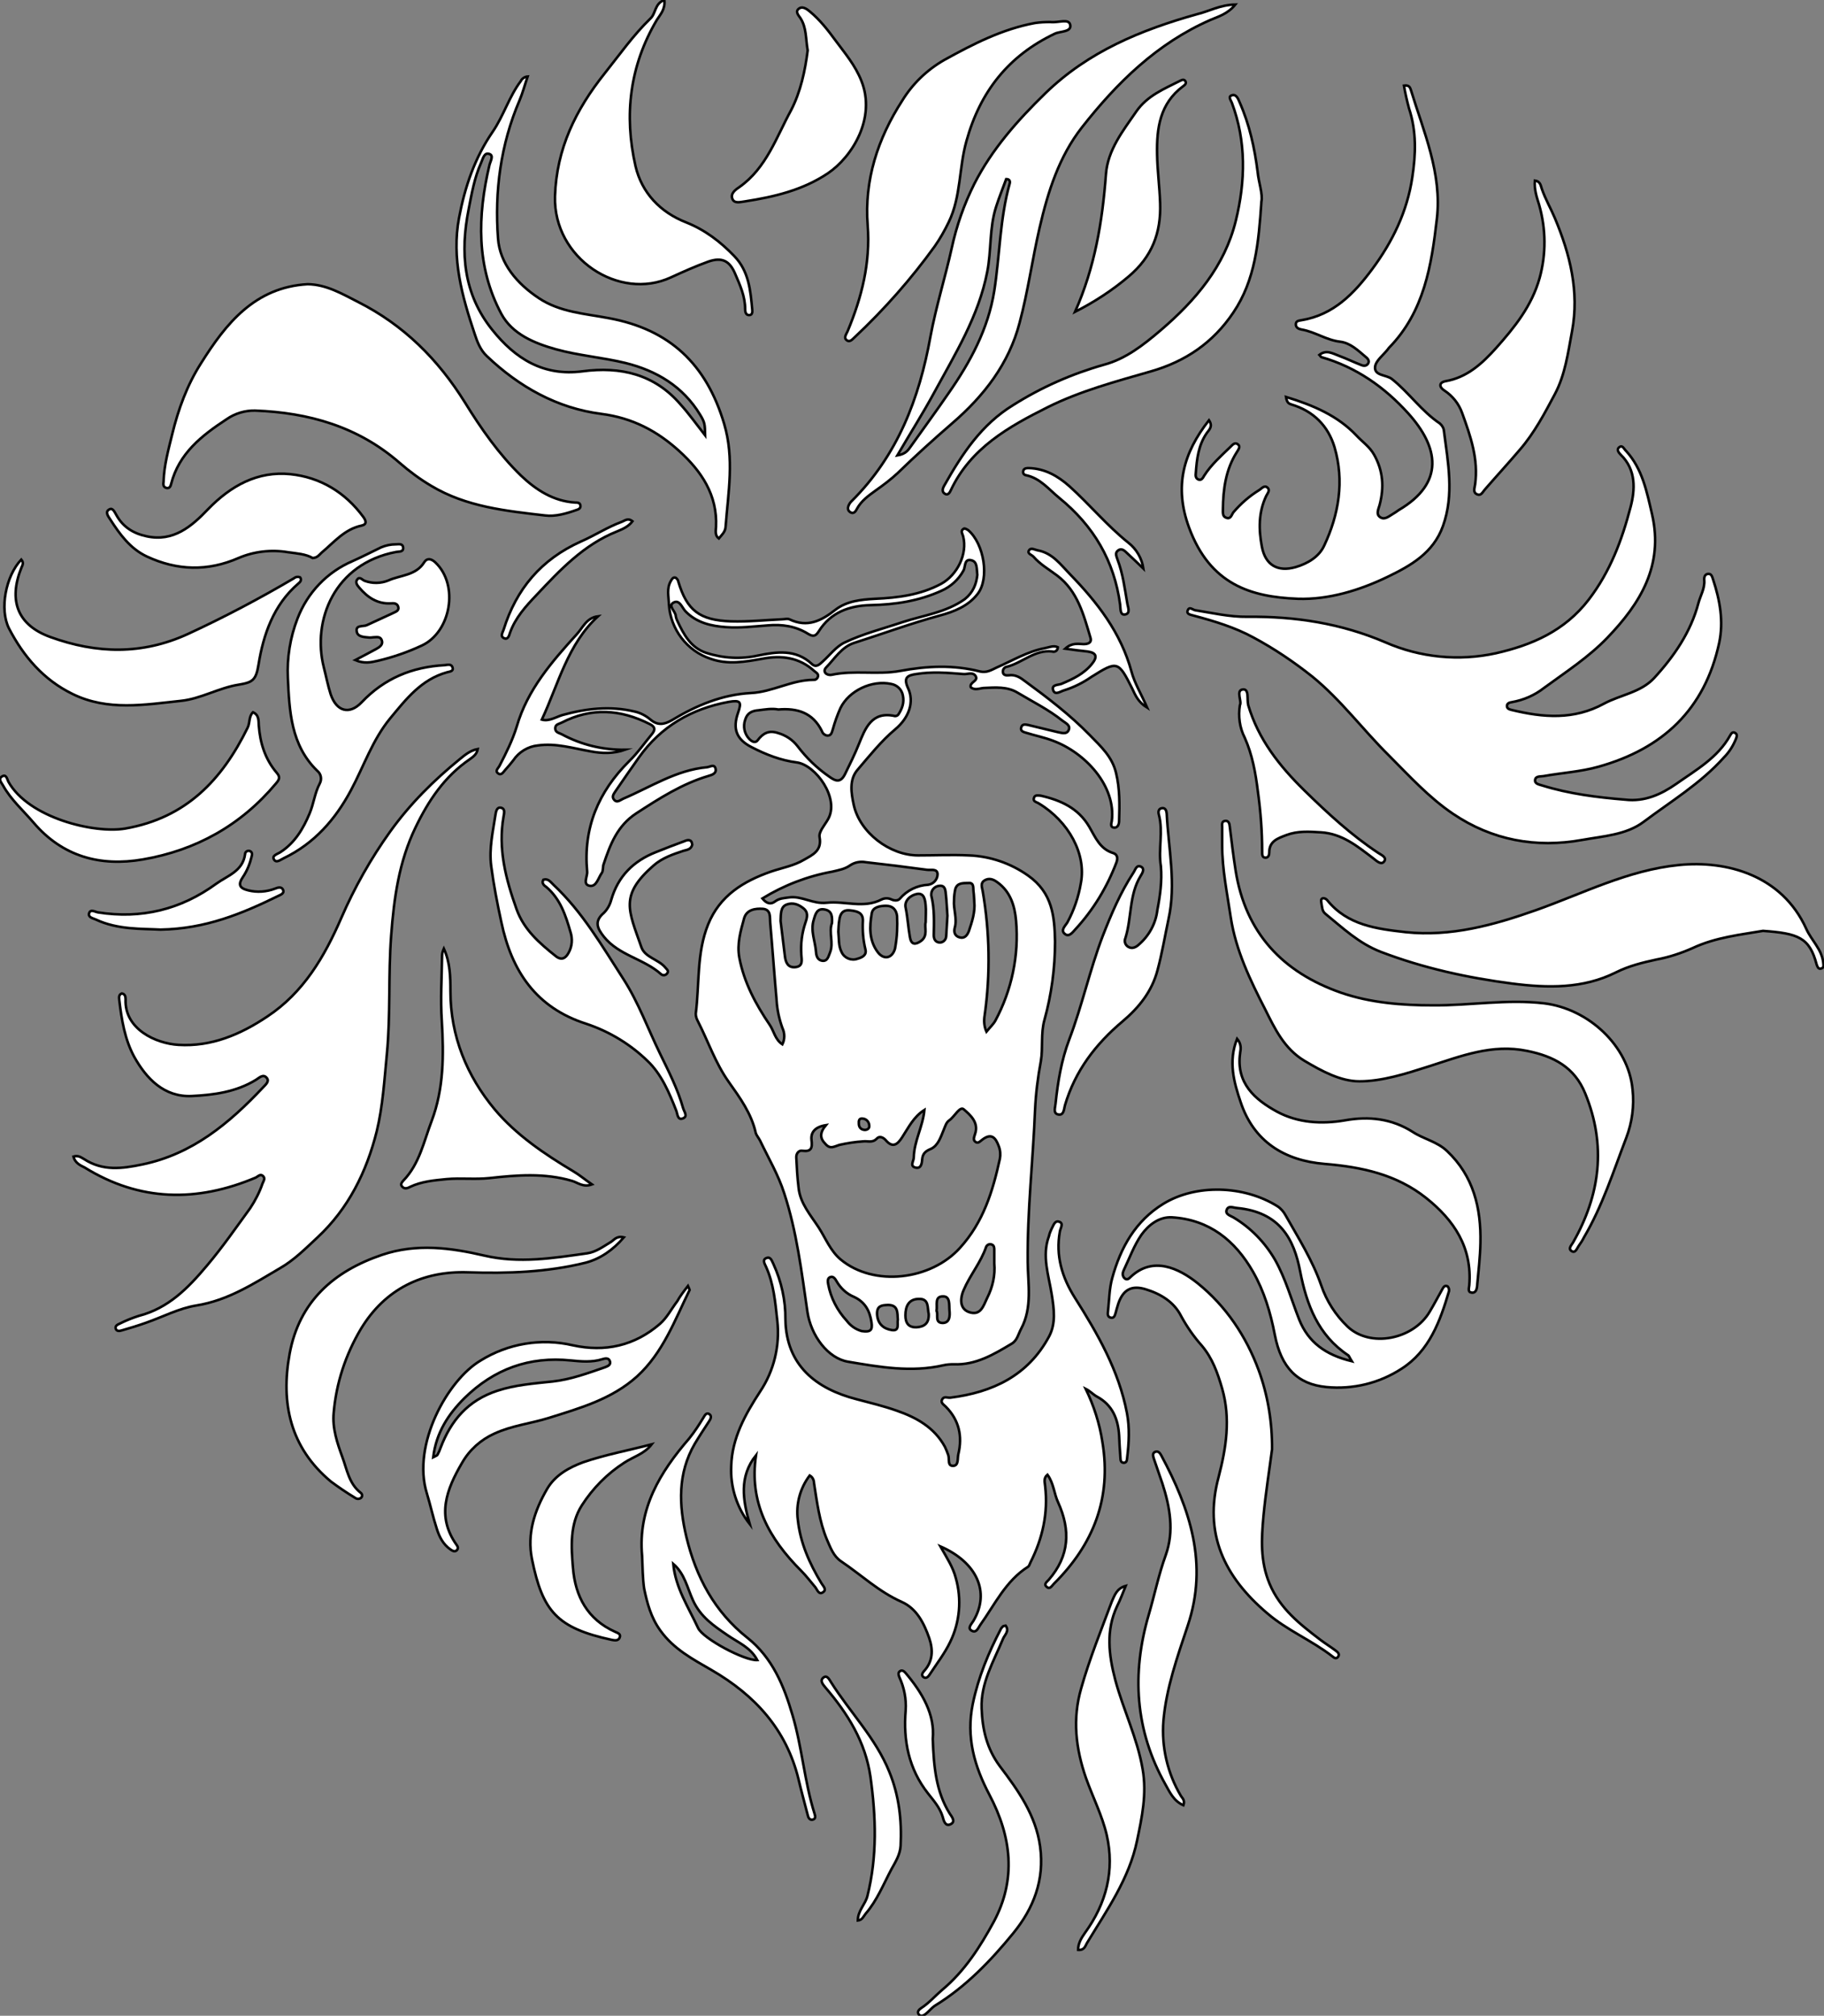 <?xml version="1.0" encoding="utf-8"?>
<!-- Generator: Adobe Illustrator 24.1.0, SVG Export Plug-In . SVG Version: 6.00 Build 0)  -->
<svg version="1.1" id="图层_1" xmlns="http://www.w3.org/2000/svg" xmlns:xlink="http://www.w3.org/1999/xlink" x="0px" y="0px"
	 viewBox="0 0 720.4 795.8" style="enable-background:new 0 0 720.4 795.8;" xml:space="preserve">
<rect x="0" y="0" width="720.4" height="795.8" fill="#808080" stroke="none"/>
<style type="text/css">
	.st0{fill:#FFFFFF;stroke:#000000;stroke-miterlimit:10;}
</style>
<path id="XFF0007M2Gra3OT3" class="st0" d="M246.9,296c-4.6,1.6-9.2,1.5-13.8,0.6c-6.9-1.2-13.5-3.3-20.7-2.3
	c-3.9,0.4-7.5,2.6-9.7,5.9c-1,1.3-2.1,2.6-3.2,3.8c-0.7,0.8-1.5,2.3-2.8,1.3s0.1-2,0.6-3c2.6-5,5.1-10,6.8-15.5
	c4.2-14.5,13.9-25.6,23.7-36.4c2.4-2.6,3.8-6.5,8.4-7.1c-12,11-15.6,26.6-22.2,40.8c2.8,0.8,5.5-1,8.1-1.8
	c9.4-2.6,18.9-3.7,28.5-1.4c2.3,0.5,4.4,1.6,6.2,3.1c2.9,2.5,5.5,2.1,8.6,0.3c9.6-5.8,19.8-10.1,31.2-10.7
	c8.5-0.4,16.1-5.2,24.7-5.2c0.9,0.1,1.7-0.6,1.8-1.5c0.1-1-0.8-1.4-1.4-1.9c-6-5.5-13.1-6.4-20.8-4.9c-6.7,1.2-13.4,2.4-20.2,0
	c-9.4-3.1-15.9-11.7-16.5-21.5c-0.1-3.1-1-6.3,0.8-9.3c0.4-0.7,0.9-1.6,1.9-1.2c0.5,0.4,0.9,0.9,1,1.5c3.4,11.3,8.3,15.3,20.9,15.7
	c6.6,0.2,13.3-0.5,20-0.8c1,0,2.2-0.4,3,0c7.1,3.4,12.6,0.6,18.2-3.8c4.4-3.4,10-4,15.6-4.3c9-0.4,17.9-1.5,26.1-5.9
	c6.4-3.5,10.5-11.8,8.7-18.8c-0.3-1.1-1.2-2.2,0.3-3c0.4-0.2,1.2,0.3,1.7,0.6c6.3,5.4,8.5,19.1,3.7,25.2c-3.7,4.8-9.3,7-14.9,8.5
	c-11.4,3.1-22.5,7.2-33.8,10.8c-5,1.6-7.7,6.2-11.1,9.7c-1.6,1.7,0.2,3.3,2.2,2.9c8.9-1.9,18,0.1,26.9-1.5c10.6-2,21.2-2.5,31.7,0.2
	c2.6,0.6,4.5-0.6,6.6-1.6c6.2-2.7,12.1-6.3,18.9-7.6c1.7-0.3,3.4-1.2,5.2-0.4c0,1-0.7,1.8-1.7,1.8c-0.2,0-0.3,0-0.5-0.1
	c-6.9-0.8-11.7,4.4-17.8,6c-1.1,0.1-1.8,1.1-1.7,2.1c0.1,1.3,1.3,1.4,2.3,1.3c2.6-0.4,4.6,0.9,6.4,2.3c9,6.6,17.8,13.3,25.6,21.3
	c4.5,4.6,8.9,8.6,10.4,15c1.5,6.2,1.4,12.5,1.2,18.8c0,1.2-0.4,3-2.2,2.7c-1.3-0.2-0.9-1.6-0.7-2.5c1.8-13.9-10.5-27.1-23.3-31.8
	c-3.4-1.3-7-2-10.5-3.1c-1.1-0.3-2.5-0.7-1.9-2.3c0.4-1.2,1.6-1,2.6-0.8c3.9,0.9,7.7,1.9,11.6,2.8c1.6,0.3,3.7,1.1,4.5-0.8
	s-1.2-2.7-2.5-3.7c-5.5-4.4-11.8-7.5-17.8-11.1c-4-2.4-8.7-2-13.2-1.8c-1.7,0.1-3.6,1.1-5.2-0.3c-0.6-2.1,3.4-2.4,1.8-4.6
	c-1.2-1.5-3.2-0.4-4.8-0.6c-6.2-0.5-12.3-1-18.5,0c-3.4,0.5-5.2,1.3-3.3,5.5c2.6,5.4,0.5,11.7-5,16.3c-5.5,4.6-10.2,10.5-14.9,16
	c-3.4,3.9-2.5,9.3-1.5,13.9c2.4,10.9,14.2,19.9,25.4,19.9c6.7,0,13.3-0.3,20,0c8.4,0.3,16.6,3.1,23.5,8c9.6,6.8,10.4,16.1,10.6,26
	c0,10.5-1.4,20.9-4.2,31c-1.5,5.4-0.5,11-1.4,16.2c-1.2,6.4-2,12.8-2.3,19.3c-0.8,20-3.1,39.9-2.9,60.1c0.1,8.6,1.9,17.9-2.6,26.3
	c-1.1,2-1.5,4.5-3.6,5.8c-7.2,4.3-14.3,8.6-23.1,8.2c-1.3,0-2.7,0.1-4,0.4c-12.7,2.9-25.2,0.7-37.6-1.4c-8-1.3-14.7-10.3-16.1-19.7
	c-2.3-15.8-4.2-31.7-9.2-46.9c-2.3-7.2-6.2-13.8-9.5-20.7c-0.5-1-1.4-2-1.7-3c-1.7-7.7-6.3-14-10.7-20.2c-5.3-7.5-8.1-16-12.2-24
	c-0.5-0.9-0.8-1.9-0.8-2.9c1.5-11.8,0.3-24,4.9-35.3s13.9-17,24.8-20.8c4.4-1.5,9.1-2.3,13.1-4.7c3.3-1.9,7.1-3.5,6.1-8.9
	c-0.4-2.1,2-4.7,3.3-7c4.8-8.2-4.8-21.5-12.3-22.5c-6.3-0.8-12.2-3.1-17.8-6c-6.1-3.1-7.6-7.3-5.4-13.6c1.5-4.3,1-5.1-3.7-4.3
	c-14.7,2.7-26.8,9.7-35.5,22c-3.1,4.4-6.1,8.7-9.1,13.1c-0.7,1.1-1.8,2.3-0.6,3.6s2.4,0,3.6-0.5c10.8-4.6,20.9-11.3,33-12.4
	c1.2-0.1,2.9-1.4,3.4,0.5s-1.3,2.5-2.7,2.9c-10.5,3.1-19.5,8.9-28.6,14.8c-7.5,4.9-10.3,12.3-12.9,20.1c-0.4,1.1-0.1,2.5-0.7,3.4
	c-1.4,1.9-2.1,5.6-4.8,5.1c-2.9-0.5-0.8-3.7-1-5.6c-1.6-17.2,4.4-31.5,16.6-43.6c3.3-3.2,6-7.1,9-10.7c1.3-1.6,1.4-2.8-0.8-3.9
	c-11.6-5.9-23.1-6.7-34.9-0.6c-1,0.5-2.4,0.6-2.5,2.1c-0.1,1.8,1.5,1.9,2.6,2.5C229.7,294.1,238.2,296.1,246.9,296z M326.2,444.2
	c-4.4,0.7-6,2.9-5.7,5.8c0.4,3.2,0,4.8-3.7,4.3c-1.4-0.2-2.4,1.2-2.3,2.7c0.2,4,0.4,7.9,0.9,11.9c0.6,6.2,4.9,11,8,15.8
	c2.7,4.2,4.6,9.2,8.7,12.6c13.1,10.8,35.5,8.1,47-4.6c9.3-10.2,13-22.4,15.8-35.2c0.3-1.6,0.2-3.3-0.4-4.9c-1.2-3.3-2.8-5.5-6.5-2.7
	c-0.8,0.6-1.6,1.6-2.6,1c-1.3-0.8-0.6-2.1-0.3-3.2c1.6-4.6-2-7.6-4.4-9.7c-1.6-1.5-3.7,2.9-5.8,4.3c-1.2,0.8-1.6,2.4-2.2,3.8
	c-1.2,2.9-2.2,6.2-5.1,7.5c-2.2,0.9-3.2,1.9-3.4,4.2c-0.1,1.7-0.5,3.8-2.8,3.1c-2.1-0.6-0.5-2.6-0.5-3.9c0.1-6.5,3.6-12.2,4.2-18.8
	c-4.3,2.7-6.3,7-8.8,10.8c-1.8,2.8-3.7,4.4-6.5,1.1c-0.9-1-2.4-1.8-3.5-0.6c-1.7,1.8-3.5,0.9-5.3,1.1c-3.2,0.2-6.4,0.7-9.5,1.4
	c-2.2,0.7-3.6,1.8-5.5-0.4C323.8,449.4,323.7,447.2,326.2,444.2L326.2,444.2z M386,227c-0.3-2.4,0.1-5.2-2.3-5.8
	c-3-0.8-2.3,2.6-3.2,4.1c-1.9,3.5-5,6.3-8.6,7.9c-9,4.1-18.3,5.5-28.1,5.7c-8.3,0.2-15.7,2.8-20.4,10.3c-1.3,2.1-2.3,2.2-4.3,1
	c-4.8-3-10.2-3.8-15.8-3.3c-5.5,0.4-11,1.1-16.4,0.7c-5.9-0.4-11.8-1.7-16.2-6.3c-1.4-1.5-2.3-4.7-4.7-3.4c-2.3,1.3,0.8,3.4,0.9,5.3
	c0.1,0.7,0.3,1.3,0.6,1.9c2.5,5.3,5.3,10.6,11.3,12.6c6.7,2.2,13.8,2.6,20.6,1.1c7.3-1.5,14.9-2.6,21.2,3.3c1.7,1.6,3,0.3,4.3-0.9
	c2.8-2.5,5.3-5.9,8.6-7.5c7.3-3.5,15.3-5.5,23-8.1c8.3-2.7,17.2-3.8,24.6-9.1C384.3,233.9,385.6,230.7,386,227L386,227z
	 M307.4,280.1c-2.6-0.5-5.2,0-7.8,0.3c-2.5,0.2-4.5,1-5.3,3.8c-0.9,2.6-0.3,5.4,1.5,7.4c0.9,1,2.4,2,3.4,0.7
	c2.2-2.9,4.5-4.1,8.1-2.9c3.1,0.9,5.8,2.7,7.7,5.2c3.5,4.6,7.7,8.7,12.5,12c2.7,2,4.6,2.4,6.3-1.1c1.9-3.9,3.8-7.7,5.4-11.7
	c2.5-6.1,5-13.2,14.3-11.1c0.5,0,1-0.2,1.3-0.6c1.5-2.3,2.4-4.7,1.8-7.5c-0.4-2.4-2.3-4.2-4.7-4.6c-7.5-1.6-16.6,2.6-20,9.6
	c-1.2,2.7-2.2,5.5-3,8.4c-0.4,1.1-0.5,2.4-2.1,2.4c-1-0.1-1.9-0.8-2.2-1.8C321,281.3,314.9,279.5,307.4,280.1L307.4,280.1z
	 M301.1,354.7c1.6,2,3.3,2.5,5,1.2s3.5-1.3,5.5-1.6c5.2-0.7,9.3,2.7,14.9,2.1c7.1-0.8,14.6,2.4,21.7-1.3c1.2-0.6,2.7-0.6,3.9,0
	c1.1,0.5,2.5,0.6,3.3-0.3c2.8-3.3,6.9-5.3,11.2-5.5c2.1-0.3,3.7-2.1,3.7-4.2c-0.1-2.3-2.6-1.5-4.1-1.7c-8.1-1.1-16.1-2.1-24.2-3
	c-2.2-0.4-4.4,0-6.2,1.2c-2.1,1.5-4.5,1.9-7,2.5C318.9,345.9,309.6,349.5,301.1,354.7z M389.6,407.3c1.4-1.7,2.7-2.9,3.5-4.3
	c6.5-12.1,9.4-25.8,8.2-39.5c-0.5-5.8-2.2-11.5-7.4-15.2c-1.6-1.2-3.3-1.8-5.1-0.7c-1.6,1-1,2.6-0.7,4.1c2.8,16.2,3.1,32.8,0.8,49.1
	C388.5,403.1,388.7,405.3,389.6,407.3L389.6,407.3z M309,412.3c1-2,1-4.4,0-6.5c-1.3-3.6-2.1-7.4-2.3-11.2
	c-0.9-10.1-1.6-20.2-2.5-30.3c-0.2-2.2,0.4-5.2-2.9-5.5c-3-0.2-6.4,0.3-7.4,3.7c-1.4,5.1-2.9,10.1-1.9,15.6
	c1.9,9.9,6.5,18.4,12,26.5C305.7,407.1,306.1,410.4,309,412.3L309,412.3z M392.7,498.8c0-1.8,0-3.7,0-5.5c0-0.8-0.1-1.7-1.1-2
	c-0.8-0.3-1.7,0.1-2.1,0.9c0,0,0,0,0,0c-2.1,6.2-6.4,11.2-8.9,17.1c-1.1,2.4-2.1,7.2,2.1,8.7c4.6,1.6,5.7-2.4,7.2-5.6
	C392.1,508.1,393.1,503.4,392.7,498.8L392.7,498.8z M308.3,363.6c0.5,4.1,1.1,9,1.7,13.9c0.3,2.6,1.3,4.7,4.3,4.3s2.3-2.9,2.2-4.8
	c-0.3-4.3,0.2-8.6,1.6-12.7c0.8-2.3,1.2-4.2-0.9-5.8c-1.9-1.5-4.1-2.3-6.5-1.4S308.4,360.6,308.3,363.6z M354.3,367.7
	c0.1-2,0.1-4.1,0-6.1c-0.3-2.4-1.7-4-4.3-4c-2.5,0-5.3,0.5-5.7,3c-0.9,5.2-1.1,10.6,2.3,15.2c2.4,3.3,5.8,2.6,6.9-1.3
	C353.9,372.2,354.2,370,354.3,367.7L354.3,367.7z M340.3,525.5c3.5,0.5,4.4-0.3,3.9-3.5c-0.7-4.6-2.6-8-6.9-10
	c-2.9-1.2-5.3-3.4-6.9-6.2c-0.5-0.9-1.2-1.9-2.2-1.7c-1.5,0.3-1.3,1.8-1.1,2.9c1,5.4,3.6,10.4,7.3,14.4
	C335.9,523.4,337.9,524.8,340.3,525.5L340.3,525.5z M331.1,367.8c0.3,2.9,0,5.6,1.3,8.1c1.1,2.4,3.9,3.5,6.3,2.6
	c1.8-0.5,3.7-1.4,3.1-3.7c-0.9-3.7-1.2-7.5-1-11.3c0.1-3.3-2.4-3.8-5.1-4.1c-2.9-0.3-3.9,1.4-4.2,3.8
	C331.2,364.7,331.2,366.4,331.1,367.8z M384.8,356c-0.1-1.3-0.1-2.6-0.3-4c-0.2-1.3,0.3-3.5-1.8-3.4c-2,0.1-4.6-0.3-5.4,2.4
	c-0.3,1.4-0.5,2.9-0.5,4.4c-0.3,3.6,1.3,7.2,0.3,10.8c-0.5,1.8,0,3.4,2,3.9s3-1,3.6-2.6C383.9,363.9,385.2,360.1,384.8,356z
	 M328.6,364.4c0.1-2.4,0.1-4.7-2.7-5.3c-3.2-0.7-3.8,1.6-4.5,4c-1.4,4.4,0.6,8.5,0.9,12.8c0.1,1.5,0.6,3.1,2.4,3.4
	c2.2,0.3,2.5-1.8,3.1-3.2C329.4,372.2,327.2,368.1,328.6,364.4z M365.6,364.1c0-2.6,0.2-4.6,0-6.6c-0.2-2.1-0.5-5-3.3-4.6
	c-2.5,0.4-5.3,2.6-4.6,5.5c0.8,3.9,1,7.9,1.7,11.7c0.5,2.8,2,3,4.2,1.5C366.7,369.5,365,366.2,365.6,364.1z M374.2,361.5
	c-0.2-2.6-0.3-5.4-0.6-8.2c-0.2-1.5-0.1-3.8-2.5-3.6c-1.9,0.1-3.4,1.7-3.3,3.6c0,0.2,0,0.4,0.1,0.6c1.2,5.1,1,10.2,0.9,15.3
	c0,1.4,0.5,2.7,2.2,2.9c1.4,0.1,2.6-1,2.7-2.4c0,0,0,0,0,0C373.9,367,374,364.4,374.2,361.5L374.2,361.5z M366.8,518.7
	c-0.6-2.3,0.3-6.1-4-5.9c-3.9,0.1-5.2,2.9-5.2,6.5c0,3,1.2,4.8,4.4,4.7C365.2,523.8,367,522.3,366.8,518.7L366.8,518.7z M354.6,521
	c-0.2-2.8,0.2-6-4.2-5.8c-2.3,0.1-4.1,0.4-4,3.6c0.2,3.9,2.6,5.8,5.8,6.3S354.3,522.7,354.6,521z M369.9,517.5
	c0.8,1.5-0.9,4.8,2.5,4.8c2.8-0.1,2.8-2.9,2.6-5s0.4-5.6-2.6-5.5C369,511.8,370.3,515.2,369.9,517.5L369.9,517.5z M341.6,446.1
	c1.2-0.1,1.9-0.7,1.7-1.9c-0.1-1.4-1.2-2.5-2.6-2.6c-1.4-0.2-1.6,0.9-1.5,2C339.2,444.9,339.9,446,341.6,446.1z"/>
<path id="XDAA6B7M2Gra3OT11" class="st0" d="M298.6,574.5c-6.8,8.5-5.2,17.8-2.5,27.2c-5.1-6.5-7.7-14.7-7.3-22.9
	c0.3-11.1,5.6-20.5,11.4-29.4c5.5-8.2,7.9-18.2,6.8-28c-0.8-7.3-1.4-14.6-4.5-21.4c-0.5-1.1-1.6-2.8,0.4-3.4c1.6-0.5,2,1.4,2.6,2.5
	c3.1,6.8,4.8,14.3,4.7,21.8c0.3,18.2,12.2,27.4,28.1,31.5c5.3,1.4,10.7,2.7,15.8,4.5c7.8,2.7,14.9,6.6,19.1,14.3
	c0.5,1,0.9,2.1,1.3,3.2c0.6,1.5-0.5,4.5,2.1,4.3c2.1-0.2,1.5-3,1.9-4.6c1.7-7.1,0.3-13.5-5-18.8c-0.8-0.8-2.1-1.5-1.4-2.8
	c0.7-1.4,2.1-0.6,3.2-0.7c16.7-2.1,30.7-8.7,39-24.1c2.8-5.2,2-10.9,1.1-16.6c-1.2-7.6-4-15.3-1.1-23.1c0.2-1,0.6-1.9,1-2.8
	c0.7-1.2,1.2-3.4,2.9-2.9c2.1,0.6,0.6,2.5,0.4,3.9c-1.7,9.5,0.8,18,5.9,26.1c9,14.2,17.4,28.8,20.6,45.6c1.1,5.8,0.8,11.6,0.1,17.4
	c-0.1,1-0.1,2.2-1.4,2.2c-1.4-0.1-1.2-1.4-1.3-2.3c-0.2-2.8-0.4-5.7-0.5-8.5c-0.4-6.5-2.6-12-8.7-15.3c-1.5-0.8-2.7-2.2-4.5-3.1
	c3.2,6.6,5.5,13.7,6.6,21c3.7,22.2-3.6,40.5-19.2,56c-0.8,0.8-1.5,2.3-2.8,1.2c-1.3-1.1,0.1-2,0.8-2.8c8.2-9.4,8.7-19.6,3.7-30.6
	c-1.6-3.4-1.7-7.5-4.2-10.9c-1.7,1.4-1,3.1-0.9,4.6c1.2,10.6-1,20.5-5.8,30c-0.3,0.6-0.5,1.4-0.9,1.7c-8.9,5.6-13.2,15-19,23.1
	c-0.8,1.2-1.5,3.2-3.3,2.2s-0.2-2.5,0.6-3.8c6.9-11.5,1.3-23.3-13-29.5c2.6,4.6,5,8.2,6.1,12.5c2.4,8.4,1.6,17.4-2.2,25.2
	c-2.2,4.6-5.4,8.7-8.2,13c-0.5,0.8-1.4,1.7-2.5,0.8c-0.8-0.7-0.2-1.6,0.3-2.2c3.6-3.9,3.7-8.4,2.1-13.1c-2.1-6-5-11.7-10.9-14.3
	c-9-4-16-10.7-23.9-16c-3-2-4.2-5.4-5.6-8.6c-3-7.2-3.9-14.7-5.1-22.3c0-1.2-0.6-2.4-1.7-3c-3.8,5-5.5,11.3-4.7,17.5
	c1,9.2,4.6,17.2,9.3,25c0.6,1.1,2.2,2.4,0.8,3.5c-1.8,1.4-2.4-0.9-3.2-1.9c-1.8-2.1-3.5-4.4-5.5-6.4
	C303.6,607.3,295.8,593.1,298.6,574.5z"/>
<path id="XDAA6B7M2Gra1OT11_1_" class="st0" d="M641.9,315.7c7.7,0.9,14.2-2.1,20.1-6.2c7.8-5.5,16.4-10.3,21.3-19.1
	c0.4-0.7,0.9-1.6,1.9-1.1s0.8,1.4,0.5,2.2c-1.1,2.8-2.7,5.4-4.8,7.5c-9.2,10.3-21,17.4-31.8,25.5c-6.8,5.1-15.9,5.6-24.2,7.1
	c-18.3,3.3-35.6,0.1-51-10.3c-9.5-6.4-17.3-15-25.4-23.1c-10.3-10.2-18.9-21.9-30.2-31.1c-7.3-5.8-15-11-23.2-15.4
	c-7.5-4.1-15.6-6.5-23.8-8.7c-1-0.3-2.8-0.5-2.2-2c0.6-1.7,1.9-0.3,2.9-0.1c6.9,1.1,13.7,2.7,20.7,2.6c18.9-0.2,37,2.6,54.5,10.1
	c13.7,6,29,7.5,43.6,4.3c14.1-3.2,27.1-8.7,36.7-21.2c8.5-11.1,13.1-23.5,16.5-36.5c1.8-6.8,2.3-14.7-3.9-20.7
	c-0.8-0.8-1.8-2.1-0.5-3s1.8,0.8,2.6,1.5c6.5,7.1,8.2,16.1,10.3,25.1c4.6,20.1-4.6,35.1-17.7,48.7c-7.4,7.7-16.4,13.5-25,19.8
	c-3.7,2.9-8.1,4.8-12.7,5.6c-0.9,0.1-2.1,0.5-1.9,1.8c0.2,0.9,1.1,1.1,1.9,1.3c12.4,3,24.5,4,36.4-2.5c6.5-3.5,14.5-4.4,19.8-10.1
	c7.9-8.6,14.5-18.2,17.5-29.6c0.8-3,2.6-5.8,2.3-9.1c-0.1-1,0.2-2.2,1.3-2.4c1.6-0.3,1.8,1.1,2.2,2.2c2.7,8.2,4.2,16.5,2.4,25
	c-5.7,26.3-22.3,41.8-47.7,48.9c-7.1,2-14.5,2.4-21.7,3.7c-1.2,0.2-3.1-0.1-3.3,1.5s1.6,1.8,2.8,2.2
	C619.7,313.4,630.8,314.8,641.9,315.7z"/>
<path id="XF9D886M2Gra4OT15_6_" class="st0" d="M29,456.6c2-0.6,3.1,0.4,4.2,1c7.4,4.8,15,3.8,23.1,2.1
	c19.7-4.1,34.2-16.2,47.5-30.3c1-1.1,2.7-2.4,1.6-3.8c-1.4-1.8-3-0.1-4.3,0.7c-7.8,4.8-16.7,6-25.4,6.4
	c-10.9,0.5-17.9-6.9-22.7-15.5c-3.7-6.8-5-14.7-5.9-22.5c-0.1-1-0.2-2,1-2.5c1.3,0.2,1.5,1.3,1.5,2.3c-0.5,11.8,12,17.5,20.9,18
	c13,0.8,24.5-4.1,35.1-11.2c14.3-9.5,22.5-23.5,29.2-38.9c5.2-12,11.7-23.5,19.3-34.1c7.9-11,17.2-20.2,27.5-28.6c2-1.6,4-3.4,7.1-4
	c-0.4,2.2-1.9,3.1-3.1,4c-10,6.8-16.4,16.4-21.5,27c-6.5,13.4-8.5,27.8-9.6,42.6c-1.2,15.6-0.2,31.2-1.7,46.8
	c-1,10.3-1.6,20.6-4,30.5c-4,16-11.2,30.6-23.5,42c-4.6,4.3-9.2,8.9-14.6,12c-10.4,6.1-20.6,12.8-33.2,14.8
	c-6.8,1.1-13.2,4.5-19.8,6.8c-3.1,1.1-6.3,2.1-9.5,3c-0.9,0.3-2.2,0.5-2.5-0.7s0.9-1.6,1.7-2c2.4-1.2,4.9-2.2,7.4-3
	c11.7-3,19.5-11,26.9-19.8c6.1-7.2,11.5-15,17.1-22.7c2-3,3.7-6.3,4.9-9.8c0.4-0.9,1.1-1.9,0.3-2.8c-1.1-1.2-2,0-3,0.5
	c-23.2,9.8-45.8,9.5-67.6-4C31.5,460,29.6,459,29,456.6z"/>
<path id="XFFCC33M2Gra1Co2_4_" class="st0" d="M121.5,112.2c7.4,0.1,13.6,3.8,19.9,7c18,9.1,31.6,22.6,42.3,39.8
	c6.3,10.2,13.4,20.4,22.1,28.8c5.9,5.6,12.8,10.1,21.4,10.6c0.8,0,1.8,0,2,1c0.3,1.3-0.7,1.7-1.7,2c-4,1.4-8.2,2.6-12.2,2.1
	c-15.5-1.8-31.2-3.4-45-11.7c-4.4-2.6-8.6-5.7-12.5-9.1c-16.4-14.3-35.9-19.8-57-20.6c-4-0.1-8,1.1-11.3,3.4
	C79.6,172,70.7,179,67.6,191c-0.2,1-0.7,2-2,1.6s-1.1-1.6-1-2.5c0.2-6.4,1.9-12.5,3.4-18.6c2.4-9.9,5.9-19.5,11.4-28.1
	C89.2,127.8,100.6,113.4,121.5,112.2z"/>
<path id="XF9D886M2Gra4OT15_5_" class="st0" d="M507.9,156.7c10.8,3.3,20.4,7.4,27.8,15.2c2.3,2.5,5.2,4.4,7,7.6
	c3.6,6.4,4,12.9,2.2,19.8c-0.4,1.6-1.7,3.8,0.4,5c1.8,1,3.4-0.6,5-1.5c0.7-0.4,1.4-0.9,2.1-1.4c18.4-10.8,15.8-24.9,3.8-38.2
	c-9.3-10.3-20.6-18.3-34.3-22.2c-0.3-0.1-0.4-0.5-0.8-0.9c2.8-2.2,5.3-0.5,7.8,0.4c3,1.1,5.8,2.5,8.7,3.6c0.9,0.4,2,0.5,2.7-0.5
	s0-2-0.8-2.6c-3.1-2.6-6.1-5.6-10.2-6.1c-5.4-0.6-9.9-3.9-15.2-4.8c-1.1-0.2-2.4-0.7-2.3-2.2c0.1-1.3,1.3-1.3,2.3-1.5
	c12.6-2.1,20.7-10.5,27.9-20.2c8-10.8,13.8-22.7,15.8-36.2c1.4-9.1,1.7-18.2-1.3-27.2c-0.8-3-1.5-6-2-9c2-0.3,2.4,0.7,2.7,1.6
	c5.1,16.7,12.4,33.1,10.3,51c-2.1,18.3-5,36.7-18.9,50.9c-0.1,0.1-0.2,0.2-0.3,0.4c-1.8,2.4-4.9,4.6-5.2,7.1
	c-0.4,3.6,4.4,3.1,6.6,4.8c6.8,5.4,11.7,12.7,19,17.6c0.9,0.8,1.5,1.8,1.6,3c1.6,12.5,4.1,25-0.4,37.5c-3.8,10.6-12.7,15.6-21.8,20
	c-11.2,5.4-23.4,9.1-35.5,8.7c-18.5-0.7-34.7-5.6-43-28.2c-5.9-16.1-2.3-29.3,7.9-42.3c1.7,2.5,0,3.8-0.9,5.1
	c-3.3,4.8-3.9,10.2-4.3,15.7c-0.1,0.9-0.2,2.1,1,2.6s1.8-0.6,2.3-1.5c2.8-4.4,6.7-7.8,10.4-11.4c0.8-0.8,1.7-1.9,2.9-1
	c1.2,0.9,0.2,2.1-0.4,3.1c-4.4,6.9-5.4,14.6-5.5,22.5c0,1.4-0.2,2.9,1.3,3.4c1.8,0.7,2.1-1.1,2.8-2.1c2.9-3.4,6.3-6.4,10.2-8.8
	c1-0.6,2.1-2.2,3.4-0.9c1,1-0.1,2.2-0.6,3.2c-3.1,6.5-3,13.3-1.7,20.1c1.4,7.2,6.2,10,13.3,8c4.8-1.4,9.3-4.1,11.3-8.5
	c5.8-12.3,8-25.5,4.1-38.8c-2.5-8.4-8.3-14.3-17-16.9C509.4,159.4,508.3,159.4,507.9,156.7z"/>
<path id="XFFCC33M2Gra2Co2_2_" class="st0" d="M502.4,572.2c-1,7.7-2.5,17-3.4,26.5c-0.8,8.9-1.3,17.6,2.4,26.5
	c4.2,10,12,16,20.1,22.2c2,1.5,4.1,2.8,6.1,4.3c0.8,0.6,1.7,1.4,0.8,2.5c-0.7,0.8-1.5,0.3-2.2-0.3c-8.1-6.3-17.8-10.2-25.7-17
	c-17-14.4-25.2-31.5-19.2-53.8c3-11.5,4.8-23,1.4-34.9c-1.8-6.2-3.8-11.9-8-16.9c-3.2-3.6-5.9-7.5-8.2-11.7
	c-2.8-5.6-8.1-8.8-14-10.6c-5.5-1.7-8.9,0.1-10.8,5.6c-0.4,1.3-0.8,2.6-1.1,3.8c-0.3,1-0.6,2.1-1.9,1.8c-1.3-0.3-1.2-1.4-1.1-2.4
	c0.5-4.5,0.5-9.1,1.7-13.3c3.3-12,9.2-22.5,20.1-29.2c13-8,32-7.3,45.1,0.9c1.4,0.9,2.5,2.2,3.3,3.7c5.1,9,10.6,17.7,14,27.5
	c2.1,6.2,5.7,11.8,10.4,16.3c8.9,8.5,26,5.2,32.5-5.9c1.8-3,3.4-6.1,5.1-9.1c0.4-0.8,1.1-1.4,2-0.8c0.4,0.5,0.6,1.1,0.5,1.8
	c-3.5,11.9-7.8,23.7-18.8,30.7c-8.8,5.7-19.2,8.2-29.6,7.2c-11.5-1.1-17.9-7.7-20.4-20.6c-1.7-8.8-4.2-17.2-8.6-24.9
	c-7.1-12.4-17.3-20.6-32-21.5c-5.1-0.3-9.3,3-12.1,6.9c-2.9,4.2-4.7,9.2-6.9,13.8c-0.5,1-0.8,2.3,0.2,3.3s1.9,0.1,2.6-0.6
	c8.7-8.1,18.8-3.4,26.3,2.6c11.2,9,19.2,21,24.1,34.3C500.7,550.7,502.5,561.4,502.4,572.2z M533.9,537.4c-1-1.6-1.1-2.2-1.5-2.4
	c-11.8-7.9-16.3-19.8-18.9-33.1c-2.4-12.6-7.9-23.4-25-25c-1.4-0.1-3.3-1.1-4,0.7s1.4,2.3,2.6,3c6.9,4.1,12.5,9.9,16.5,16.8
	c4.2,7.5,6.4,15.6,9.5,23.5C516.7,529.9,523.5,534.9,533.9,537.4z"/>
<path id="XDAA6B7M2Gra1OT11" class="st0" d="M482.7,333.6c0-2.3,0-4.7,0-7c0-1-0.3-2.2,1-2.5c1.6-0.3,1.9,1.1,2,2.2
	c0.7,5.8,1.4,11.5,2.3,17.3c3.9,24.8,18.7,40.3,41.6,48.3c11.6,4,24,5,36.4,5c14.6,0.1,29-2.5,43.8-0.8c17.5,2.1,33.4,16.7,35,34.1
	c0.7,6.4-0.2,13-2.5,19c-5.1,13.3-9.4,26.9-16.7,39.3c-0.6,1.2-1.3,2.3-2.1,3.4c-0.7,1-1.3,3-2.8,2s0-2.3,0.6-3.4
	c10.7-18.8,13.2-38.3,4.8-58.8c-4.2-10.4-12.5-14.7-22.9-16.8c-14-2.9-26.3,2.1-39.2,6.2c-8.8,2.8-18.1,5.8-27.1,5.8
	c-7.4,0-14.8-4-21.7-8.1c-8-4.8-11.7-12.7-15.5-20.3c-5.9-11.5-11.6-23.3-13.6-36.3C484.7,352.7,482.7,343.3,482.7,333.6z"/>
<path id="XF9D886M2Gra4OT15_4_" class="st0" d="M696.3,367.5c-8.7,1.5-18.6,2.5-27.8,6.8c-4.5,2-9.3,3.6-14.2,4.5
	c-5.5,1.2-10.9,2.5-16.1,5.1c-13,6.5-27,6.2-41,4.4c-17.7-2.3-35-6.1-51.8-12.5c-8.8-3.4-15.1-9.5-22-15.1c-1.3-1.1-1.2-2.7-1.5-4.1
	c-0.1-0.8-0.4-1.8,0.7-2c0.6,0,1.2,0.3,1.6,0.8c8,9.9,19.5,11.3,30.9,12.6c18,1.9,34.9-2.8,51.6-8.7c18.6-6.6,36.3-15.8,56.4-17.8
	c18.9-1.9,40.7,4,50.3,25.2c2,4.5,6.1,8,6.7,13.3c0.1,1,0.4,2.2-1,2.4c-1,0.2-1.3-0.8-1.6-1.6C714.7,370.1,710.2,368.5,696.3,367.5z
	"/>
<path id="XFFCC33M2Gra3Co2_3_" class="st0" d="M487.9,1.8c-3.1,3.8-6.7,4.7-9.9,6.1c-21,9.2-36.9,24.8-50.7,42.4
	c-9,11.5-13.4,25.3-16.7,39.6c-2.9,12.5-4.6,25.2-7.9,37.5c-4.2,16.2-14.1,28.9-26.5,39.6c-7.4,6.4-14.7,13-21.7,19.8
	c-2.7,2.5-5.6,4.7-8.6,6.8c-2.9,2.1-5.7,4.1-7.4,7.2c-0.5,1-1.3,2.3-2.7,1.4c-1.4-0.9-0.9-2.4-0.1-3.6c0.2-0.3,0.4-0.5,0.7-0.8
	c18.1-18,26.7-40.5,31.1-65c2.2-11.8,5.8-23.2,8.4-34.9c1.9-8.8,4.9-17.3,8.9-25.3c7-13.7,17-25,28.1-35.8
	c17-16.5,37.8-25,59.9-31.2C477.5,4.5,481.8,1.9,487.9,1.8z M354.4,179.8c3.6-0.6,4.4-2.3,5.5-3.8c4.9-6.9,9.9-13.7,14.7-20.7
	c8.6-12.3,15.7-25.4,18.1-40.5c2.2-14.1,2.2-28.5,6.1-42.4c0.2-0.8,0-1.7-1.4-1.7c-1.3,3.6-2.8,7.2-4,11c-2.7,8.4-1.8,17.2-3.5,25.7
	c-3.4,17.5-12.7,32.4-21,47.7C364.5,163.2,359.6,170.9,354.4,179.8L354.4,179.8z"/>
<path id="XFFCC33M2Gra3Co2_2_" class="st0" d="M208.4,30.2c-1.2,3.5-2,6.6-3.2,9.4c-7.5,17.5-9.9,36-8.5,54.6
	c0.7,9.8,7.5,17.8,16.1,23.5c8.4,5.6,18.2,6.1,27.6,7.9c24.1,4.4,38.6,18.2,45.6,41.7c4.1,13.8,1.6,27,0.6,40.4
	c-0.1,2-0.9,2.8-2.7,4.9c-1.6-1.2-1.2-3.1-1.1-4.6c0.6-12.6-5.8-22-14.5-29.9s-18.4-13.1-30.8-14.7c-17.3-2.2-32.4-10.6-45.2-22.8
	c-2.5-2.3-3.8-5.6-4.8-8.7c-5-14.9-9.2-29.9-6.2-45.9c2.3-12.2,6.2-23.7,13.3-34c4.3-6.3,6.5-13.9,11.1-20
	C206.1,31.1,207.2,30.3,208.4,30.2z M278.5,171.9c-0.1-4.4-0.1-5.1-2-8.2c-6.8-11.2-17.3-17.4-29.5-20.4c-9-2.2-18.4-2.9-27.4-5.4
	c-8.6-2.4-17.3-6-21.6-14c-10-18.7-9.4-38.7-4.7-58.7c0.4-1.6,1.8-3.8,0-4.4c-2.1-0.8-2.6,2-3.3,3.5c-2.6,5.8-3.7,12.1-4.9,18.3
	c-3.4,17.1-2.1,33.4,9.3,47.6c9.1,11.4,20.2,18.4,35.6,16.4c15.1-2,28.5,1.1,38.8,13.1C272,163.2,274.9,167.3,278.5,171.9z"/>
<path id="XFFCC00M2Color2_2_" class="st0" d="M414.8,8.7c3.3,0.4,7.4-1.6,7.9,1.2s-4,2.4-6.1,3.4c-18.3,8.7-29.5,22.9-34.9,42.4
	c-3,10.6-2.1,21.9-7,32c-1.6,3.3-3.4,6.5-5.5,9.5c-9.3,12.9-19.9,24.9-31.5,35.8c-1,0.9-2,2.3-3.3,1.3s-0.1-2.4,0.4-3.6
	c5.6-13.4,9-27,7.9-41.7c-1.4-17.9,4-34.3,13.6-49.2c4.1-6.7,9.8-12.2,16.6-16.1c11.4-6.3,22.9-12.2,35.8-14.6
	C410.7,8.8,412.8,8.7,414.8,8.7z"/>
<path id="XFFCC33M2Gra3Co2_1_" class="st0" d="M262.4,0c0.4,3.7-1.6,5.7-3,7.9c-10.7,18.1-13,37.5-8.4,57.7
	c2.5,10.6,9.8,18.2,20,22.2c7.5,3,13.5,7.6,19,13.3c5.8,6,6.4,13.6,7.1,21.2c0.1,1,0,2.2-1.4,2.1c-1.2-0.1-1.4-1.4-1.4-2.4
	c0-5-2-9.4-3.9-13.8c-2.2-5.3-5.3-6.8-10.7-4.9c-5,1.8-9.9,4-14.7,6.2c-20.5,9.5-46.5-7.5-45.8-32c0.6-18.8,8.2-34.2,19.6-48.5
	c5.9-7.4,11.3-15.1,18.1-21.7C259.1,5.3,258.5,1.4,262.4,0z"/>
<path id="XF9D886M2Gra4OT15_3_" class="st0" d="M246.4,488.5c-4.4,5.1-9.4,8.5-15.1,10c-15.3,3.8-30.8,4.3-46.5,3.8
	c-17.8-0.6-32.7,6.5-42.3,22.4c-6,10.1-9.7,21.3-10.7,33c-0.6,6.2,1.4,12,3.4,17.5c1.8,4.8,2.6,10.5,7.2,14.1
	c0.6,0.4,0.8,1.2,0.4,1.8c-0.1,0.1-0.2,0.2-0.3,0.3c-0.7,0.5-1.7,0.4-2.3-0.1c-3.3-2-6.4-4.1-9.5-6.4c-16.1-13.4-19.9-31-16.3-50.5
	c3.8-20.5,17.3-32.5,36.5-39c13.6-4.6,27.1-2.8,40.4,0.3c13.8,3.2,27.1,1,40.6-0.9c3.5-0.5,6.4-2.7,9.4-4.5
	C242.6,489.5,243.5,487.8,246.4,488.5z"/>
<path id="XFFCC33M2Gra1Co2_3_" class="st0" d="M8.4,220.9c1.1,1.3,0.5,2.2,0.1,3.1c-5.3,13.1-1.6,22.8,11.4,27.5
	c18.2,6.6,36.2,7.1,54.3-1.2c14.3-6.6,28.3-14,41.9-22c0.7-0.6,1.6-0.7,2.4-0.4c0.8,1,0.1,1.9-0.7,2.5c-9.8,8.4-13.8,20.2-15.7,32
	c-1,6.2-2.4,7-7.8,7.9c-7.8,1.2-15,5.6-22.9,6.4c-14.3,1.5-28.8,4.1-42.7-2.7c-11.5-5.6-19.4-14.8-25.2-26
	C-0.2,240.5,2.2,227.5,8.4,220.9z"/>
<path id="XF9D886M2Gra4OT15_2_" class="st0" d="M606.2,71.3c2.3,0.3,2.3,2.1,2.8,3.4c1.4,4,3.5,7.6,5.1,11.4c6,14.3,9.7,29,6.8,44.6
	c-1.6,8.5-2.7,17.2-6.8,24.9s-8.1,15.3-13.8,21.9c-4.5,5.3-9.2,10.4-13.8,15.7c-0.9,1-1.5,2.6-3,2c-1.9-0.7-1.1-2.5-0.9-3.9
	c1.4-10-1.8-19.1-5.1-28.2c-1.3-3.7-3.8-6.8-7-8.9c-2.2-1.4-2.2-3.2,0.4-3.7c8.6-1.5,14.5-7,20-13.1c7.3-8.2,14.1-16.6,17.2-27.7
	c2.6-9.4,2.5-19.4-0.2-28.8C606.9,77.7,605.9,74.7,606.2,71.3z"/>
<path id="XF9D886M2Gra4OT15_1_" class="st0" d="M271.7,507.7c0.5,1.2,0.7,1.4,0.7,1.5c-5.9,12-10.5,24.8-20.8,34.2
	c-10,9-22.5,12.5-34.9,16.4c-7.1,2.2-14.6,3-21.5,6.2c-5.3,2.4-9.8,6.4-12.7,11.5c-6.1,10.4-10.3,21.1-2.1,32.5
	c0.6,0.8,0.6,1.6-0.2,2.2c-0.8,0.5-1.6,0-2.3-0.5c-2.9-2-4.4-5-5.4-8.2c-1.5-4.6-2.5-9.3-3.9-13.9c-6-19.3,8.2-44.7,21.1-52.4
	c10.9-6.8,24-9,36.5-6.1c12.8,2.8,24.4,0.2,34.4-8.4c2.8-2.4,4.6-6,6.9-9C268.6,511.7,270,509.9,271.7,507.7z M171.1,575.3
	c1.2-0.6,1.6-0.7,1.7-1c0.5-0.9,0.9-1.8,1.2-2.7c4.1-10.8,10.8-18.7,22.3-22.5c7.2-2.4,14.6-2.9,22-3.7c7.2-0.8,13.9-3.3,20.6-5.6
	c1-0.4,2.5-0.9,2-2.4s-2-1.1-3-0.8c-4.1,1.3-8.4,0.9-12.4,0.5c-16.5-1.7-30.4,3.4-42.1,14.9C177.1,558.3,172.3,565.5,171.1,575.3z"
	/>
<path id="XF9D886M2Gra4OT15" class="st0" d="M156.3,214.9c1.1,0,2.7-0.4,2.9,1.1c0.3,2-1.5,1.7-2.7,1.9
	c-24.5,4.6-33.3,27.1-28.6,45.6c0.9,3.5,1.6,7.2,2.7,10.6c2.3,6.8,7.4,8.2,12.2,3.2c9-9.5,20-14,32.8-14.7c1.1-0.1,2.6-0.6,3.1,0.8
	c0.6,1.7-1.1,1.7-2.1,2c-10.2,2.8-16.2,10.6-22.5,18.2c-7,8.5-10.4,18.9-15.5,28.4c-6.2,11.6-14.5,21-26.5,26.8
	c-1.3,0.6-3,2.1-3.9,0.5s1.4-2.1,2.6-2.9c5.7-3.7,9-9.3,11.5-15.3c1.6-3.8,2-8,4-11.8c0.9-1.7,0.5-3.8-1-5
	c-10.4-10.1-11-23.5-11.6-36.6c-0.4-8,0.9-16,3.8-23.5c3.9-10.2,11.7-18.4,21.8-22.7c3.8-1.7,7.5-3.6,11.2-5.4
	C152.4,215.3,154.3,214.9,156.3,214.9z"/>
<path id="XFFCC33M2Gra4Co2_6_" class="st0" d="M253.6,614.2c-1.7-18.6,7.1-33,18.6-46.3c2.1-2.6,3.9-5.4,5.6-8.2
	c0.5-0.8,1.1-2.1,2.2-1.5c1.3,0.7,0.7,2,0,3c-1.9,2.9-3.8,5.8-5.6,8.8c-6.8,11.7-6.3,24.2-3.3,36.8c3.8,15.8,11.1,29.5,24.1,39.8
	c9.9,7.9,14.4,18.9,17.8,30.5c3.8,12.8,4.7,26.2,8.7,38.9c0.3,1,0.6,2.1-0.8,2.4c-1.2,0.2-1.7-0.9-1.9-1.9c-1.2-4.7-2.5-9.3-3.6-14
	c-4.8-19.8-17.3-33.3-34.4-43.2c-7.4-4.3-14.9-8.2-20.2-15.6c-3.7-5.1-5.2-10.8-6.4-16.6C253.8,622.9,253.8,618.5,253.6,614.2z
	 M265.9,617.4c0.9,9.5,6,17.1,9.8,25.3c1.9,4.2,18.4,13,23.4,12.7c-2.6-5-7.5-6.9-11.7-9.8c-5.4-3.7-10.7-7.2-13.7-13.8
	C271.5,627,270.4,621.2,265.9,617.4L265.9,617.4z"/>
<path id="XFFCC33M2Gra1Co2_2_" class="st0" d="M123.5,220.3c-2.8-1.6-6.3-1.8-9.8-2.3c-6.6-1.1-13.4-0.3-19.5,2.3
	c-12.1,5.3-24.2,5-36.2-0.6c-6.6-3.1-10.7-8.8-14.5-14.7c-0.7-1.1-2.2-2.9-0.3-3.9c1.4-0.8,2.1,1.2,2.8,2.3
	c2.6,4.7,6.7,7.2,11.8,8.3c10.7,2.4,18-4,24.3-10.6c9.1-9.4,19.7-15.2,32.6-13.9c11.7,1.2,21.6,7.1,28.8,16.9c1,1.4,1.6,2.9-0.7,3.4
	c-6.7,1.4-10.9,6.6-15.8,10.7C126.1,219,125.4,220.2,123.5,220.3z"/>
<path id="XFFCC33M2Gra2Co2_1_" class="st0" d="M488.6,410.1c1.7,2,1.5,3.9,1.2,5.6c-1.7,11.9,5.8,18.4,14.6,23.2
	c8.2,4.4,17.5,5,26.8,3.4c9.5-1.7,18.5-0.7,26.8,4.6c4.3,2.8,9.6,3.8,13.5,7.5c10.5,9.9,13.5,22.6,13.2,36.3
	c-0.1,5.6-0.8,11.3-1.3,16.9c-0.1,1.3-0.5,3-2.2,2.7c-1.6-0.2-1-1.7-0.9-2.9c1.2-14.9-6-25.7-17.1-34.5c-11.7-9.3-25.5-12.2-40-13.4
	c-15.9-1.3-28-8.8-33.2-24.4C487.4,427.4,485,419.1,488.6,410.1z"/>
<path id="XFFCC33M2Gra3Co2" class="st0" d="M498.2,79.6c-1.1,16.3-2.4,30.9-11.1,43.8c-8,11.9-18.9,19.3-32.5,23.2
	c-13.9,4-28.1,7.8-40.9,14.2c-15.2,7.6-30.4,16.1-38.2,32.8c-0.4,0.9-1.1,2-2.2,1.4c-1.5-0.8-1-2.2-0.3-3.4
	c7-12.4,14.6-24,27.2-31.7c11.1-7,23.1-12.3,35.8-15.9c8.6-2.3,15.6-7.8,22.4-13.6c13.8-11.8,25.3-25.3,29.7-43.3
	c3.8-15.5,4.2-31.2-1.6-46.6c-0.4-1-1.6-2.4,0.1-2.9c1.7-0.5,2.4,1.4,3,2.8c3.9,8.8,5.9,18,7.1,27.4
	C497.1,72.1,498.8,76.5,498.2,79.6z"/>
<path id="XDAA6B7M2Gra8OT11_6_" class="st0" d="M214.6,347.3c2-0.6,2.9,1,4.1,2.1c11.4,10.7,19.1,24.1,27.5,37.1
	c6,9.3,9.7,19.7,14.5,29.5c3.4,7,7,14,9.1,21.5c0.4,1.4,2.1,3.4-0.3,4.1c-1.9,0.6-1.9-1.8-2.4-3.1c-2.8-7.2-5.9-14.5-11.4-19.7
	c-6.8-6.6-15.1-11.6-24.1-14.6c-19.8-6.3-29.5-20.7-33.6-40.2c-1.6-7.3-3-14.6-4-22.1c-0.9-7,0.7-13.6,1.7-20.3
	c0.2-1.2,0.5-3.1,2.2-2.7s1.2,2.1,1,3.4c-2.3,12.8,0.9,24.8,5.1,36.6c2.9,8.1,9,13.4,15.4,18.5c2.3,1.9,4,1,5.2-1.3
	c1.4-2.5,1.6-5.5,0.7-8.2c-1.9-6.6-4-13-9.5-17.7C214.9,349.6,213.8,348.7,214.6,347.3z"/>
<path id="XDAA6B7M2Gra2OT11_1_" class="st0" d="M175.3,374.5c2.5,5.5,2.6,11.2,2.6,16.8c0,17.8,6.5,33.5,17.5,46.7
	c8.4,10,19.6,17.6,31,24.4c2.4,1.4,4.5,3.2,7.4,5.2c-3.5,1.3-5.7-0.8-7.9-1.4c-10.8-3.2-21.8-2.3-32.6-1.1
	c-5.7,0.6-11.3-0.1-16.9,0.4c-5,0.5-9.9,0.9-14.5,3.1c-1.1,0.6-2.3,0.9-3.2-0.3c-0.6-0.8,0-1.5,0.6-2.2c6.4-6.6,8.1-15.5,11.2-23.6
	c4.8-12.7,4.8-26,4-39.4c-0.6-8.6,0-17.3,0.1-25.9C174.6,376.3,174.9,375.4,175.3,374.5z"/>
<path id="XFFCC00M2Color2_1_" class="st0" d="M319,19.9c-0.8-4.5-0.4-9-2.9-12.8c-0.7-1-2-2.4-0.8-3.5c1.5-1.4,3.3-0.1,4.5,0.9
	c4,3.3,7.2,7.4,10.2,11.5c3.7,5,7.8,9.8,10.2,15.9c5.9,14.7-3.6,30-13.2,36.5c-10,6.7-21.2,9.3-32.7,11.1c-1.7,0.2-4.2,1-5-0.9
	c-1-2.2,1.3-3.8,2.8-4.8c10.6-7.5,14.5-19.6,20.3-30.2C316.2,36.3,318,27.9,319,19.9z"/>
<path id="XFFCC33M2Gra4Co2_5_" class="st0" d="M444.6,626.1c-1.1,2.7-2.1,5.4-3.4,8c-4.5,9.6-3.3,19.3-0.7,29.2
	c3.2,11.9,8.7,22.9,10.8,35.2c1.7,9.8-0.3,19-2.2,28.1c-3.1,15.1-12,27.6-19.8,40.5c-0.7,1.2-1,2.9-3.5,2.7c0-2.6,1.3-4.7,2.7-6.7
	c8.5-11.7,11.8-24.7,8.6-38.7c-1.8-7.7-5.5-14.9-8.2-22.5c-4-11.5-5.4-23.2-1.9-35.3c3.3-11.7,7.9-23,12.1-34.3
	C440.2,629.9,441,627.1,444.6,626.1z"/>
<path id="XFFCC33M2Gra1Co2_1_" class="st0" d="M99.9,281.2c2.4,1,2.2,3.3,2.3,5.1c0.5,7,2.5,13.4,7.1,18.8c1.5,1.7,1,2.7-0.3,4.2
	c-13.8,16.5-31.6,26.4-52.6,30c-16.8,2.9-31.7-1.1-43.2-14.6c-4.1-4.8-8.9-9-12-14.6c-0.6-1.1-2-2.5-0.5-3.5c1.8-1.2,2.1,1,2.6,2
	c8,14.3,33.9,20.6,46.2,18.5c24-4.2,38.2-19.2,48.3-39.8C98.8,285.3,98.2,282.9,99.9,281.2z"/>
<path id="XFFCC00M2Color2" class="st0" d="M424.6,123.1c7.8-17.5,10.8-35.6,12.2-54.3c0.7-9.6,6.7-17.1,12-24.8
	c4.4-6.3,11-8.9,17.3-12.1c0.8-0.4,1.6-0.7,2.1,0.2c0.5,0.9-0.3,1.5-1,2c-9.1,6.8-10.4,16.5-10.2,26.8c0.1,6.5,1,12.9,1.2,19.4
	c0.4,11.6-3.2,21.1-12.5,28.9C439.2,114.7,432.1,119.3,424.6,123.1z"/>
<path id="XDAA6B7M2Gra8OT11_5_" class="st0" d="M458.5,342c-1.1-6.7,1-13.6-0.8-20.4c-0.3-1-0.2-2.2,1-2.5c1.6-0.4,2,1,2.1,2.1
	c0.7,13.9,3.8,27.8,0.7,41.7c-1.4,6.6-2.5,13.3-4.3,20c-2.2,8.5-7.4,14.9-13.8,20.3c-10.7,9-18.8,19.6-22.8,33.2
	c-0.4,1.5-0.4,4-2.6,3.6c-2.2-0.4-1.2-2.8-1.1-4.3c0.9-8.6,2.3-17.1,5.4-25.3c5.1-13.4,8.1-27.4,13.2-40.8c3.4-8.7,7-17.2,12.1-25
	c0.8-1.1,1.2-3.4,3.1-2.4c1.5,0.8,0.5,2.5-0.2,3.6c-4.6,7.5-3.5,16.5-6,24.5c-0.6,1.3-0.1,2.8,1.1,3.5c1.5,0.9,3,0.2,4.1-0.8
	c4.1-3.5,6.8-8.4,7.4-13.7C458.2,353.6,459,347.9,458.5,342z"/>
<path id="XFFCC33M2Gra4Co2_4_" class="st0" d="M467.4,712.7c-3.9-1.7-5.4-5.2-7.1-8.2c-12-21.3-13.4-43.8-6.6-67
	c2.3-7.8,3.9-15.8,6.7-23.5c3.4-9.5,1.7-19-1.3-28.3c-1.1-3.3-2.3-6.6-3.4-9.9c-0.3-1-0.6-2.1,0.5-2.6c1.2-0.5,1.9,0.4,2.4,1.3
	c11.4,21.2,18.7,42.9,10.5,67.3c-4.1,12.3-8.5,24.7-9.6,37.6c-0.8,10.3,1.6,20.7,6.9,29.6C466.9,709.9,468.1,710.6,467.4,712.7z"/>
<path id="XFFCC33M2Gra4Co2_3_" class="st0" d="M397.2,641.8c1.6,2.2-0.5,3.7-1.1,5.3c-3.7,8.9-8.8,17.4-8.4,27.4
	c0.3,8.2,2,15.8,7.2,22.8c7.2,9.5,14.2,19.3,15.9,31.7c1.8,13.2-2.6,24.4-10.6,34.2c-8.9,10.9-18.7,21.1-30.9,28.6
	c-1.4,0.9-2.4,2.3-3.7,3.3c-0.8,0.6-1.9,1.2-2.7,0.2c-0.8-1,0-1.9,0.9-2.5c3.1-2,5.5-4.8,8.3-7.2c8.9-7.4,15-17,20.4-26.9
	c9-16.8,7-33.6-1.7-50.1c-5.9-11.2-9.3-22.7-6.6-35.9c2.2-10.6,6.2-20.2,11.1-29.6c0.2-0.4,0.6-0.8,0.9-1.1
	C396.4,641.9,396.8,641.9,397.2,641.8z"/>
<path id="XFFCC33M2Gra4Co2_2_" class="st0" d="M257.4,570.2c-2.9,3.8-7.3,4.9-10.9,7.3c-6.7,4.3-12.4,10.1-16.7,16.8
	c-4.8,7.5-4.2,16.4-3.5,24.7c0.9,11.2,5.7,20.3,16.6,25.2c1,0.5,2.5,0.8,1.8,2.4c-0.6,1.3-2,1-3.1,0.8
	c-21.6-4.7-27.3-11.2-31.5-31.9c-2-10,1-19.1,6-27.7c3.2-5.5,8.8-8.5,14.2-10.5C239,574.3,248.3,572.6,257.4,570.2z"/>
<path id="XDAA6B7M2Gra2OT11" class="st0" d="M140.3,260.6c3.2-1.7,5.8-3,8.3-4.4c1.3-0.7,2.8-1.7,2.2-3.4s-2.1-1.2-3.4-1.2
	c-0.5,0.1-1,0.1-1.5,0.1c-2-0.2-4.7-0.2-5-2.4c-0.5-2.7,2.5-1.8,4-2.5c3.4-1.6,6.9-3.2,10.4-4.8c1-0.5,2.4-0.9,2-2.4
	s-1.8-1.5-2.9-1.4c-5.3,0.3-9.2-2.3-12.5-6.2c-0.8-0.9-1.6-2-0.9-3.1c1-1.5,2,0,3,0.4c3,1.1,6.3,1.1,9.3-0.1
	c4.8-2.2,11-1.9,14.3-7.3c1.1-1.7,2.8-1.3,4.3,0.1c9.5,8.9,6.2,27.6-5.4,32.9c-5.6,2.6-11.4,4.6-17.4,6
	C146.5,261.5,143.8,262.1,140.3,260.6z"/>
<path id="XFFCC33M2Gra2Co2" class="st0" d="M489.7,278.4c0.9-1.5-1.7-5.8,1.1-6.2c2.7-0.4,1.6,4,2.2,6.2c4,13.5,12.3,24,22.2,33.7
	c9.1,8.9,18.4,17.5,29.1,24.6c1.2,0.8,3.7,1.8,2.3,3.5c-1.2,1.4-3-0.4-4.3-1.4c-6.2-4.7-12.2-9.7-20.6-10.2
	c-4.7-0.3-9.2-0.6-13.7,1.1c-3.4,1.3-6.7,2.4-6.7,6.8c0,1-0.3,2.2-1.6,2.1s-1.2-1.4-1.2-2.4c0-8-0.6-15.9-1.7-23.8
	c-0.9-7.3-2.2-14.5-5.2-21.2C489.6,287.3,489,282.8,489.7,278.4z"/>
<path id="XFFCC33M2Gra1Co2" class="st0" d="M63.4,367c-7.5-0.4-16.9,0.1-25.6-4c-1.1-0.5-3.1-0.8-2.6-2.5c0.6-1.7,2.3-0.5,3.5-0.3
	c17.1,2.7,32.7-1.1,46.7-11.3c4.4-3.2,10.5-4.9,11.4-11.7c0-0.7,0.6-1.3,1.4-1.3c0.2,0,0.3,0,0.5,0.1c1,0.4,0.9,1.3,0.7,2.1
	c-0.7,2.9-1.8,5.7-3.5,8.2c-1.8,2.7-1.6,4.3,2.1,5.2c3.6,0.9,7.3,0.6,10.7-0.7c1-0.4,2.5-0.9,3.1,0.5s-0.9,1.9-1.9,2.4
	C95.6,360.7,81.2,366.7,63.4,367z"/>
<path id="XFFCC33M2Gra4Co2_1_" class="st0" d="M338.8,758.2c0-3.9,3-6.4,3.8-9.7c3.9-15.6,3.4-31.2,1.2-47c-2-13.9-9-25-17.8-35.3
	c-1-1.2-2.3-2.7-0.8-3.9s2.4,0.9,3,1.8c7.5,11.9,17.6,22,23,35.3c3.9,9.5,5,19.2,4.5,29.3c-0.2,3.5-2,6.3-3.6,9.2
	c-3.2,6-5.7,12.4-10.2,17.6C341,756.6,340.6,758,338.8,758.2z"/>
<path id="XDAA6B7M2Gra8OT11_4_" class="st0" d="M420.7,256.1c2.6-2.4,5-1.9,7.2-1.8c1.6,0,3.4-0.4,2.8-2.5
	c-2.7-9.1-5.1-18.5-13.2-24.6c-3.2-2.4-6.7-4.4-9.3-7.4c-0.7-0.8-2.6-1.2-1.8-2.5s2.3-0.2,3.6,0c5.7,1.1,8.9,5.6,12.5,9.3
	c10.8,11.1,20.2,23.1,24.4,38.6c1.2,4.5,3.8,8.7,6.2,14.2c-3.7-2.3-4.7-5-5.9-7.5c-5.5-11-5.9-11.1-16.1-4.7
	c-3.3,2.3-6.9,4.1-10.7,5.3c-1.5,0.4-3.6,2.1-4.4,0.1c-0.9-2.4,1.9-2.1,3.2-2.6c4.5-1.9,8.8-3.9,12-7.8c2.3-2.8,2-4.5-1.7-5
	C426.8,256.9,424.1,256.6,420.7,256.1z"/>
<path id="XDAA6B7M2Gra8OT11_3_" class="st0" d="M410.9,314.1c8.1,1.8,15,5,19.3,12.3c2.4,4.1,4.2,8.8,9.5,10.4
	c1.6,0.5,1.9,2,1.2,3.8c-3.7,9.7-9.1,18.6-16.1,26.2c-1.1,1.2-2.5,3.2-4.1,2c-2.1-1.5,0.1-3.3,0.9-4.7c2.6-4.8,4.4-10.1,5.3-15.5
	c2.2-11.4-4.8-24.3-16.6-31.4c-0.9-0.6-2.5-0.7-1.9-2.3C408.8,313.7,410.1,314.1,410.9,314.1z"/>
<path id="XDAA6B7M2Gra8OT11_2_" class="st0" d="M273.4,333.5c-0.5,1.9-2.1,2-3.5,2.4c-4.2,1.4-8.4,2.8-11.9,5.9
	c-13.3,11.7-9.8,17.5-4.7,32.1c1.4,4.1,6.7,4.8,9.4,8c0.6,0.8,1.7,1.4,0.7,2.5c-0.6,0.7-1.6,0.8-2.3,0.2
	c-6.8-6.1-16.7-7.4-22.6-14.8c-2.5-3.2-4-6,0-9.4c1.4-1.4,2.4-3.2,2.9-5.1c2.7-9.4,8.8-15.4,17.7-18.9c3.7-1.5,7.4-2.9,11.2-4.3
	C271.6,331.5,273.2,331.2,273.4,333.5z"/>
<path id="XFFCC33M2Gra4Co2" class="st0" d="M368.4,686.5c0.4,11.2,1.3,20.8,6.7,29.5c0.8,1.2,2.5,3.2,0.3,4.2c-2.1,1-2.7-1.5-3.1-3
	c-1.1-3.6-3.6-6.4-5.8-9.2c-7.6-9.7-9.8-20.8-8.8-32.8c0.3-4.5-0.6-9-2.5-13.1c-0.3-0.8-0.6-1.7,0.2-2.3c0.8-0.6,1.6-0.1,2.2,0.6
	C364.3,668.3,369.3,676.9,368.4,686.5z"/>
<path id="XDAA6B7M2Gra8OT11_1_" class="st0" d="M451.6,224.5c-2.1-2-4.1-4-6.2-5.9c-1.1-1-2.2-2.4-3.8-1.3c-1.4,1-0.6,2.4-0.2,3.7
	c2.1,5.5,2.8,11.3,3.8,17c0.2,1.6,1.5,4.2-0.9,4.6c-2,0.3-1.7-2.4-1.9-3.9c-2.3-17.3-10.5-31.1-24-42.1c-4.2-3.4-7.5-7.8-13.2-9
	c-0.7-0.1-1.2-0.7-1.1-1.4c0-0.2,0.1-0.3,0.1-0.5c0.4-0.9,1.3-0.9,2.2-0.9c6.3,0.2,11.4,3.1,16,7.2c8,7.2,14.9,15.6,23.3,22.3
	C448.9,216.8,451,220.5,451.6,224.5z"/>
<path id="XDAA6B7M2Gra8OT11" class="st0" d="M249.8,205.8c-1.6,2.1-3.9,3.1-6.1,4c-13.1,5.2-22.5,15.2-31.8,25.1
	c-4.2,4.4-8.4,9-10.5,15c-0.3,1-0.8,2.7-2.2,2.1c-1.8-0.7-0.7-2.2-0.3-3.4c5-16.1,14.9-27.8,30.5-34.8c5.5-2.4,10.5-5.7,16.2-7.8
	C246.7,205.6,248,204.3,249.8,205.8z"/>
</svg>

